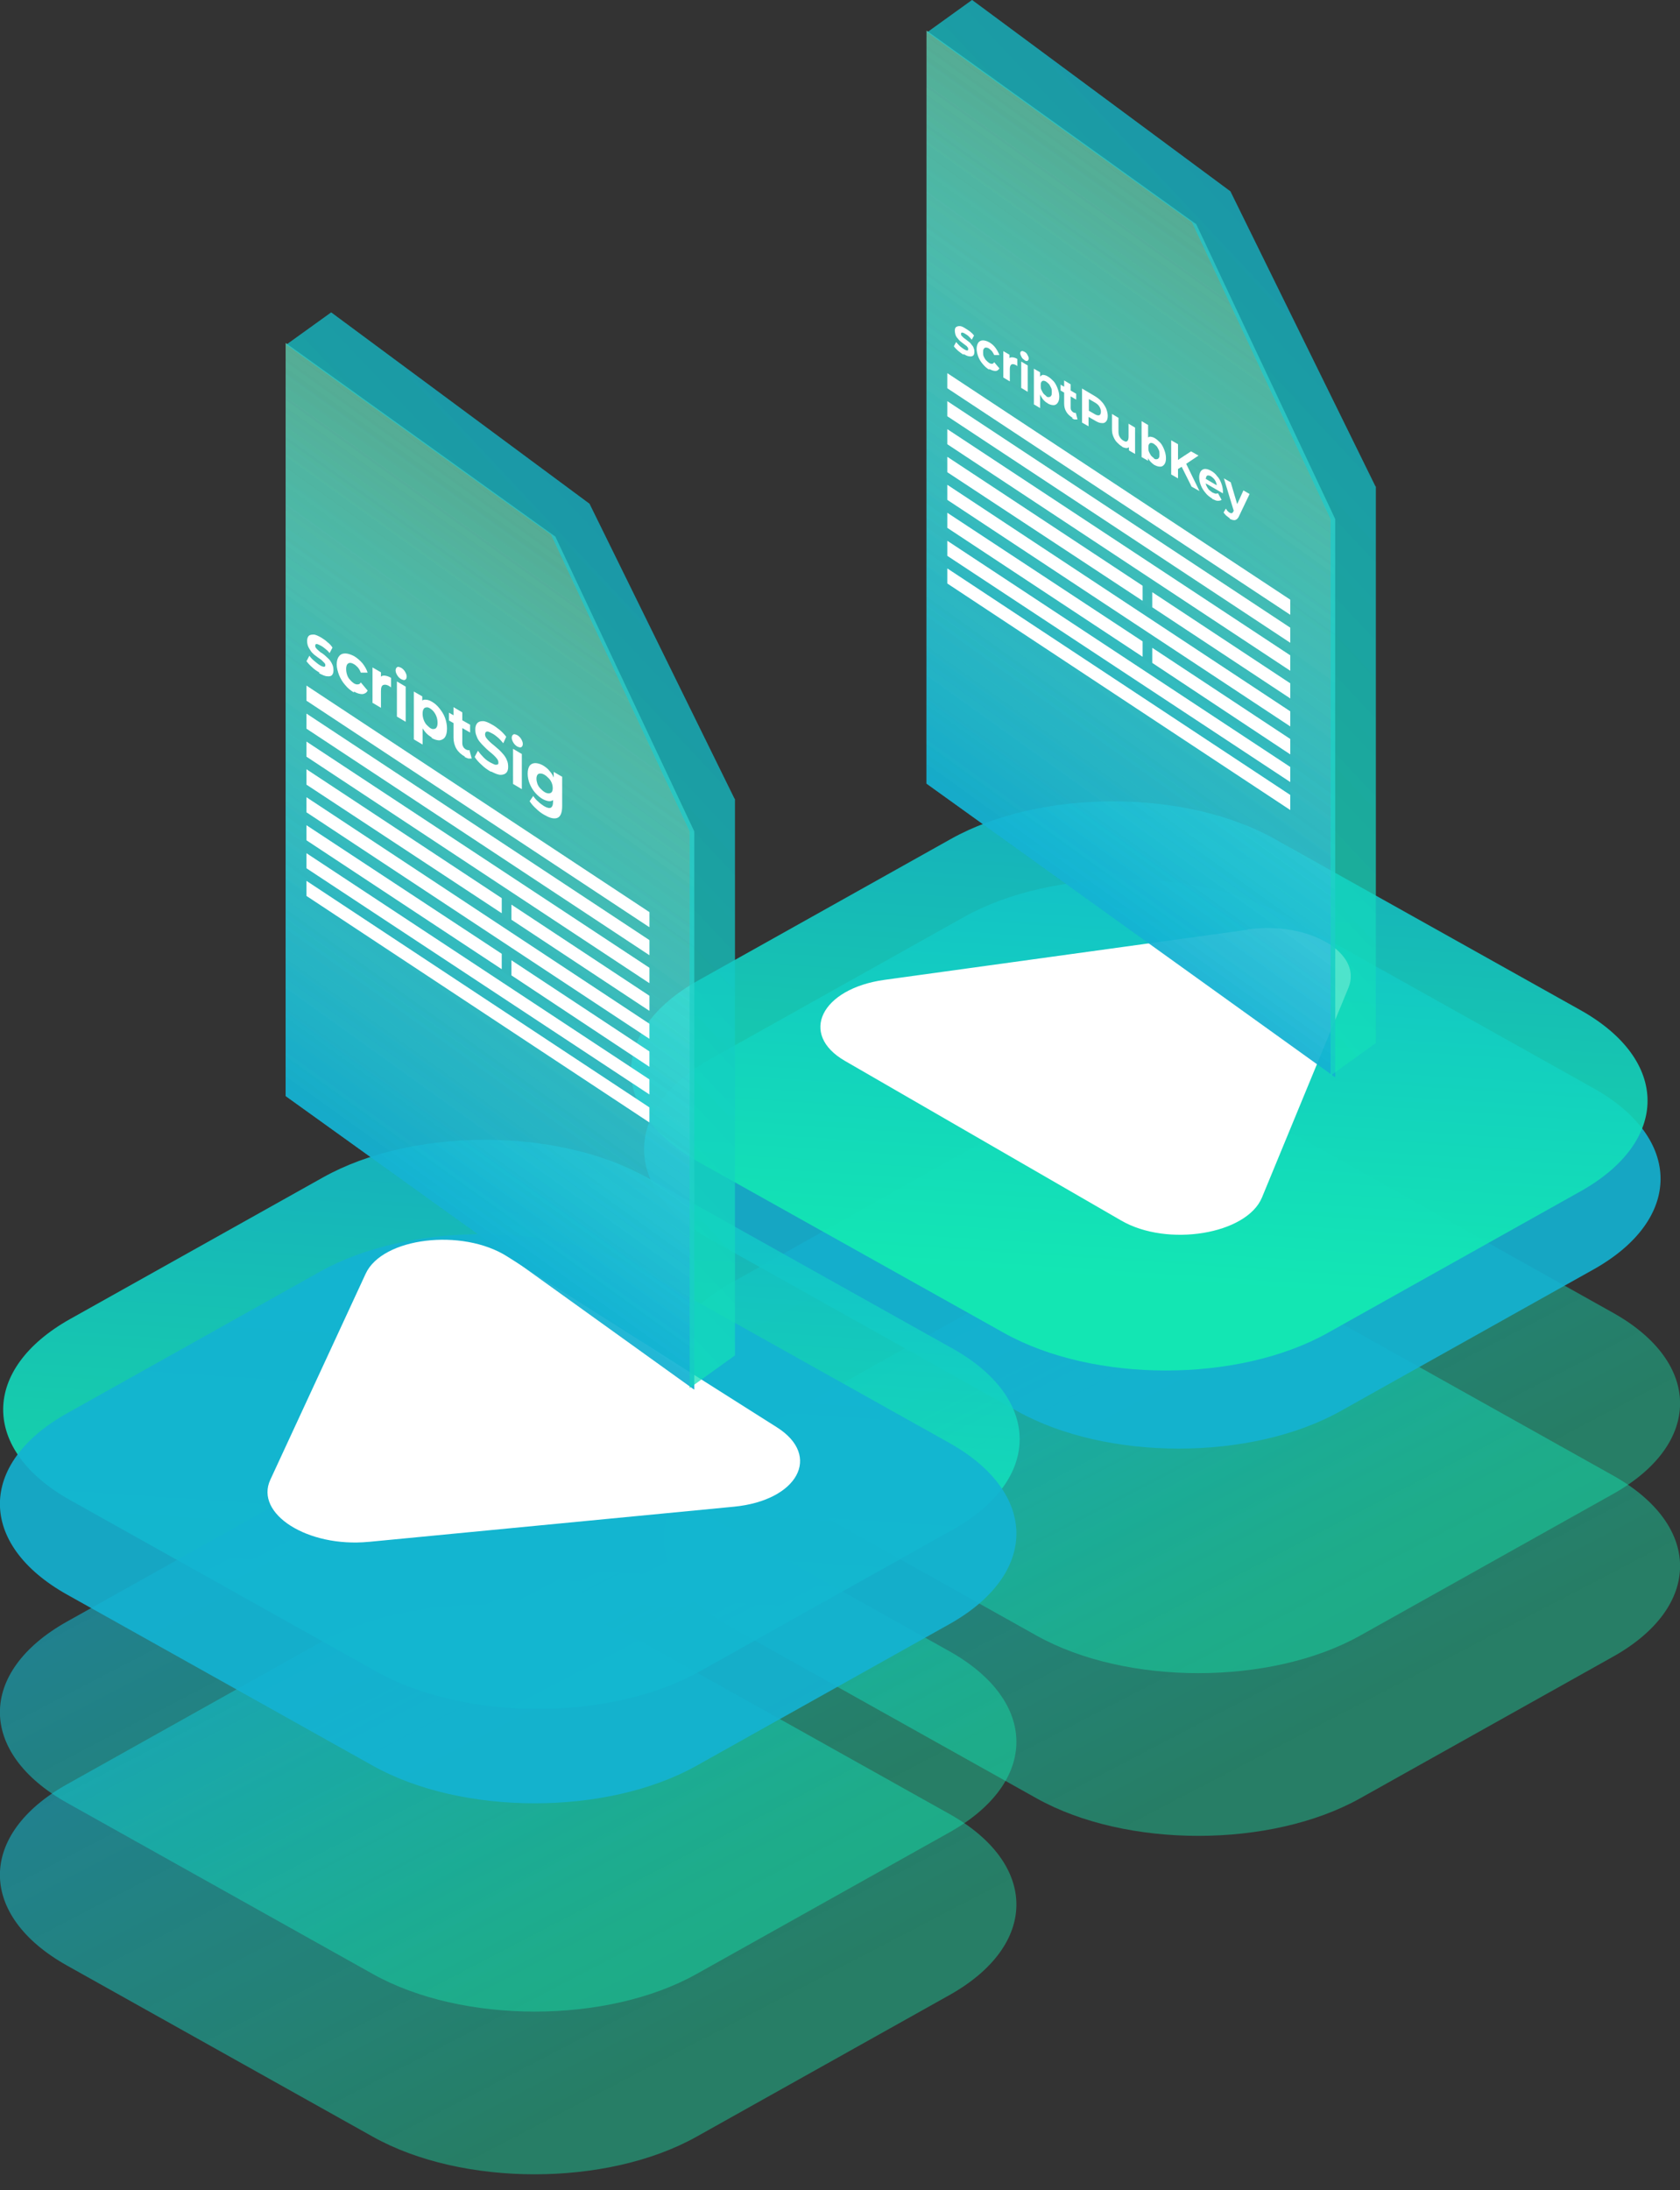 <?xml version="1.0" encoding="UTF-8"?>
<svg xmlns="http://www.w3.org/2000/svg" xmlns:xlink="http://www.w3.org/1999/xlink" version="1.1" viewBox="0 0 516.4 673">
  <rect x="0" y="0" width="516.4" height="673" fill="#333333" stroke="none"/>
  <defs>
    <style>
      .cls-1 {
        fill: url(#linear-gradient-9);
      }

      .cls-1, .cls-2, .cls-3, .cls-4, .cls-5, .cls-6, .cls-7, .cls-8, .cls-9, .cls-10, .cls-11, .cls-12 {
        fill-rule: evenodd;
      }

      .cls-13 {
        fill: url(#linear-gradient-8);
      }

      .cls-14 {
        fill: url(#linear-gradient-7);
      }

      .cls-15 {
        fill: url(#linear-gradient-5);
      }

      .cls-16 {
        fill: url(#linear-gradient-6);
      }

      .cls-17 {
        fill: url(#linear-gradient-4);
      }

      .cls-18 {
        fill: url(#linear-gradient-3);
      }

      .cls-19 {
        fill: url(#linear-gradient-2);
      }

      .cls-20 {
        fill: url(#linear-gradient);
      }

      .cls-21 {
        isolation: isolate;
      }

      .cls-22 {
        fill: #fff;
      }

      .cls-23 {
        mix-blend-mode: screen;
      }

      .cls-2 {
        fill: url(#linear-gradient-19);
      }

      .cls-3 {
        fill: url(#linear-gradient-14);
      }

      .cls-4 {
        fill: url(#linear-gradient-20);
      }

      .cls-5 {
        fill: url(#linear-gradient-18);
      }

      .cls-6 {
        fill: url(#linear-gradient-17);
      }

      .cls-7 {
        fill: url(#linear-gradient-16);
      }

      .cls-8 {
        fill: url(#linear-gradient-15);
      }

      .cls-9 {
        fill: url(#linear-gradient-10);
      }

      .cls-10 {
        fill: url(#linear-gradient-11);
      }

      .cls-11 {
        fill: url(#linear-gradient-13);
      }

      .cls-12 {
        fill: url(#linear-gradient-12);
      }
    </style>
    <linearGradient id="linear-gradient" x1="265.2" y1="701.6" x2="52.9" y2="716.1" gradientTransform="translate(-397.1 745.3) rotate(29.2) scale(1 -.9) skewX(27.6)" gradientUnits="userSpaceOnUse">
      <stop offset="0" stop-color="#13edb1" stop-opacity=".4"/>
      <stop offset="1" stop-color="#13b3d3" stop-opacity=".6"/>
    </linearGradient>
    <linearGradient id="linear-gradient-2" x1="265.2" y1="701.6" x2="52.9" y2="716.1" gradientTransform="translate(-601.1 849.3) rotate(29.2) scale(1 -.9) skewX(27.6)" gradientUnits="userSpaceOnUse">
      <stop offset="0" stop-color="#13edb1" stop-opacity=".4"/>
      <stop offset="1" stop-color="#13b3d3" stop-opacity=".6"/>
    </linearGradient>
    <linearGradient id="linear-gradient-3" x1="265.2" y1="701.6" x2="52.9" y2="716.1" gradientTransform="translate(-397.1 695.3) rotate(29.2) scale(1 -.9) skewX(27.6)" gradientUnits="userSpaceOnUse">
      <stop offset="0" stop-color="#13edb1" stop-opacity=".4"/>
      <stop offset="1" stop-color="#13b3d3" stop-opacity=".6"/>
    </linearGradient>
    <linearGradient id="linear-gradient-4" x1="232.7" y1="608.1" x2="85.5" y2="809.6" gradientTransform="translate(-403.1 626.3) rotate(29.2) scale(1 -.9) skewX(27.6)" gradientUnits="userSpaceOnUse">
      <stop offset="1" stop-color="#13b3d3" stop-opacity=".9"/>
      <stop offset="1" stop-color="#000"/>
    </linearGradient>
    <linearGradient id="linear-gradient-5" x1="232.7" y1="608.1" x2="85.5" y2="809.6" gradientTransform="translate(-600.1 706.3) rotate(29.2) scale(1 -.9) skewX(27.6)" gradientUnits="userSpaceOnUse">
      <stop offset="0" stop-color="#13edb1" stop-opacity=".9"/>
      <stop offset="1" stop-color="#13b3d3" stop-opacity=".9"/>
    </linearGradient>
    <linearGradient id="linear-gradient-6" x1="265.2" y1="701.6" x2="52.9" y2="716.1" gradientTransform="translate(-601.1 799.3) rotate(29.2) scale(1 -.9) skewX(27.6)" gradientUnits="userSpaceOnUse">
      <stop offset="0" stop-color="#13edb1" stop-opacity=".4"/>
      <stop offset="1" stop-color="#13b3d3" stop-opacity=".6"/>
    </linearGradient>
    <linearGradient id="linear-gradient-7" x1="232.7" y1="608.1" x2="85.5" y2="809.6" gradientTransform="translate(-601.1 735.3) rotate(29.2) scale(1 -.9) skewX(27.6)" gradientUnits="userSpaceOnUse">
      <stop offset="1" stop-color="#13b3d3" stop-opacity=".9"/>
      <stop offset="1" stop-color="#000"/>
    </linearGradient>
    <linearGradient id="linear-gradient-8" x1="232.7" y1="608.1" x2="85.5" y2="809.6" gradientTransform="translate(-407.1 602.3) rotate(29.2) scale(1 -.9) skewX(27.6)" gradientUnits="userSpaceOnUse">
      <stop offset="0" stop-color="#13edb1" stop-opacity=".9"/>
      <stop offset="1" stop-color="#13b3d3" stop-opacity=".9"/>
    </linearGradient>
    <linearGradient id="linear-gradient-9" x1="205.5" y1="496.1" x2="95.9" y2="343.4" gradientTransform="translate(0 686) scale(1 -1)" gradientUnits="userSpaceOnUse">
      <stop offset="0" stop-color="#6cffd7" stop-opacity=".2"/>
      <stop offset="1" stop-color="#13b3d3" stop-opacity=".5"/>
    </linearGradient>
    <linearGradient id="linear-gradient-10" x1="205.5" y1="496.1" x2="95.9" y2="343.4" gradientTransform="translate(0 686) scale(1 -1)" gradientUnits="userSpaceOnUse">
      <stop offset="0" stop-color="#6cffd7" stop-opacity=".2"/>
      <stop offset="1" stop-color="#13b3d3" stop-opacity=".5"/>
    </linearGradient>
    <linearGradient id="linear-gradient-11" x1="70.2" y1="343.4" x2="243.5" y2="506.1" gradientTransform="translate(0 686) scale(1 -1)" gradientUnits="userSpaceOnUse">
      <stop offset="0" stop-color="#13edb1" stop-opacity=".5"/>
      <stop offset="1" stop-color="#13b3d3" stop-opacity=".5"/>
    </linearGradient>
    <linearGradient id="linear-gradient-12" x1="205.5" y1="496.1" x2="95.9" y2="343.4" gradientTransform="translate(0 686) scale(1 -1)" gradientUnits="userSpaceOnUse">
      <stop offset="0" stop-color="#6cffd7" stop-opacity=".2"/>
      <stop offset="1" stop-color="#13b3d3" stop-opacity=".5"/>
    </linearGradient>
    <linearGradient id="linear-gradient-13" x1="205.5" y1="496.1" x2="95.9" y2="343.4" gradientTransform="translate(0 686) scale(1 -1)" gradientUnits="userSpaceOnUse">
      <stop offset="0" stop-color="#6cffd7" stop-opacity=".2"/>
      <stop offset="1" stop-color="#13b3d3" stop-opacity=".5"/>
    </linearGradient>
    <linearGradient id="linear-gradient-14" x1="70.2" y1="343.4" x2="243.5" y2="506.1" gradientTransform="translate(0 686) scale(1 -1)" gradientUnits="userSpaceOnUse">
      <stop offset="0" stop-color="#13edb1" stop-opacity=".5"/>
      <stop offset="1" stop-color="#13b3d3" stop-opacity=".5"/>
    </linearGradient>
    <linearGradient id="linear-gradient-15" x1="402.5" y1="592.1" x2="292.9" y2="439.4" gradientTransform="translate(0 686) scale(1 -1)" gradientUnits="userSpaceOnUse">
      <stop offset="0" stop-color="#6cffd7" stop-opacity=".2"/>
      <stop offset="1" stop-color="#13b3d3" stop-opacity=".5"/>
    </linearGradient>
    <linearGradient id="linear-gradient-16" x1="402.5" y1="592.1" x2="292.9" y2="439.4" gradientTransform="translate(0 686) scale(1 -1)" gradientUnits="userSpaceOnUse">
      <stop offset="0" stop-color="#6cffd7" stop-opacity=".2"/>
      <stop offset="1" stop-color="#13b3d3" stop-opacity=".5"/>
    </linearGradient>
    <linearGradient id="linear-gradient-17" x1="267.2" y1="439.4" x2="440.5" y2="602.1" gradientTransform="translate(0 686) scale(1 -1)" gradientUnits="userSpaceOnUse">
      <stop offset="0" stop-color="#13edb1" stop-opacity=".5"/>
      <stop offset="1" stop-color="#13b3d3" stop-opacity=".5"/>
    </linearGradient>
    <linearGradient id="linear-gradient-18" x1="402.5" y1="592.1" x2="292.9" y2="439.4" gradientTransform="translate(0 686) scale(1 -1)" gradientUnits="userSpaceOnUse">
      <stop offset="0" stop-color="#6cffd7" stop-opacity=".2"/>
      <stop offset="1" stop-color="#13b3d3" stop-opacity=".5"/>
    </linearGradient>
    <linearGradient id="linear-gradient-19" x1="402.5" y1="592.1" x2="292.9" y2="439.4" gradientTransform="translate(0 686) scale(1 -1)" gradientUnits="userSpaceOnUse">
      <stop offset="0" stop-color="#6cffd7" stop-opacity=".2"/>
      <stop offset="1" stop-color="#13b3d3" stop-opacity=".5"/>
    </linearGradient>
    <linearGradient id="linear-gradient-20" x1="267.2" y1="439.4" x2="440.5" y2="602.1" gradientTransform="translate(0 686) scale(1 -1)" gradientUnits="userSpaceOnUse">
      <stop offset="0" stop-color="#13edb1" stop-opacity=".5"/>
      <stop offset="1" stop-color="#13b3d3" stop-opacity=".5"/>
    </linearGradient>
  </defs>
  <!-- Generator: Adobe Illustrator 28.7.1, SVG Export Plug-In . SVG Version: 1.2.0 Build 142)  -->
  <g class="cls-21">
    <g id="Layer_1">
      <g class="cls-23">
        <path class="cls-20" d="M401.8,400.8l94,52.6c27.5,15.4,27.5,40.3,0,55.7l-77.7,43.5c-27.5,15.4-72,15.4-99.5,0l-94-52.6c-27.5-15.4-27.5-40.3,0-55.7l77.7-43.5c27.5-15.4,72-15.4,99.5,0Z"/>
      </g>
      <g class="cls-23">
        <path class="cls-19" d="M197.8,504.8l94,52.6c27.5,15.4,27.5,40.3,0,55.7l-77.7,43.5c-27.5,15.4-72,15.4-99.5,0l-94-52.6c-27.5-15.4-27.5-40.3,0-55.7l77.7-43.5c27.5-15.4,72-15.4,99.5,0Z"/>
      </g>
      <g class="cls-23">
        <path class="cls-18" d="M401.8,350.8l94,52.6c27.5,15.4,27.5,40.3,0,55.7l-77.7,43.5c-27.5,15.4-72,15.4-99.5,0l-94-52.6c-27.5-15.4-27.5-40.3,0-55.7l77.7-43.5c27.5-15.4,72-15.4,99.5,0Z"/>
      </g>
      <g class="cls-23">
        <path class="cls-17" d="M395.8,281.8l94,52.6c27.5,15.4,27.5,40.3,0,55.7l-77.7,43.5c-27.5,15.4-72,15.4-99.5,0l-94-52.6c-27.5-15.4-27.5-40.3,0-55.7l77.7-43.5c27.5-15.4,72-15.4,99.5,0Z"/>
      </g>
      <g class="cls-23">
        <path class="cls-15" d="M198.8,361.8l94,52.6c27.5,15.4,27.5,40.3,0,55.7l-77.7,43.5c-27.5,15.4-72,15.4-99.5,0l-94-52.6c-27.5-15.4-27.5-40.3,0-55.7l77.7-43.5c27.5-15.4,72-15.4,99.5,0Z"/>
      </g>
      <g class="cls-23">
        <path class="cls-16" d="M197.8,454.8l94,52.6c27.5,15.4,27.5,40.3,0,55.7l-77.7,43.5c-27.5,15.4-72,15.4-99.5,0l-94-52.6c-27.5-15.4-27.5-40.3,0-55.7l77.7-43.5c27.5-15.4,72-15.4,99.5,0Z"/>
      </g>
      <g class="cls-23">
        <path class="cls-14" d="M197.8,390.8l94,52.6c27.5,15.4,27.5,40.3,0,55.7l-77.7,43.5c-27.5,15.4-72,15.4-99.5,0l-94-52.6c-27.5-15.4-27.5-40.3,0-55.7l77.7-43.5c27.5-15.4,72-15.4,99.5,0Z"/>
      </g>
      <g class="cls-23">
        <path class="cls-13" d="M391.8,257.8l94,52.6c27.5,15.4,27.5,40.3,0,55.7l-77.7,43.5c-27.5,15.4-72,15.4-99.5,0l-94-52.6c-27.5-15.4-27.5-40.3,0-55.7l77.7-43.5c27.5-15.4,72-15.4,99.5,0Z"/>
      </g>
      <g class="cls-23">
        <path class="cls-22" d="M383.5,285.6c18.6-2.6,35.4,7.1,31,17.9l-26.6,64.5c-4.7,11.3-29,15.3-43.2,7.1l-85-49.1c-14.2-8.2-7.3-22.2,12.2-24.9l111.6-15.4Z"/>
      </g>
      <g class="cls-23">
        <path class="cls-22" d="M113.3,473.8c-18.7,1.8-35.1-8.6-30.2-19.1l29.3-63.3c5.1-11.1,29.6-14.1,43.5-5.3l82.9,52.5c13.9,8.8,6.4,22.5-13.2,24.4l-112.2,10.8Z"/>
      </g>
      <path class="cls-1" d="M170.7,164.9l-82.9-59.5v231.4l125.6,90.2v-171.5l-42.7-90.6Z"/>
      <path class="cls-9" d="M170.7,164.9l-82.9-59.5v231.4l125.6,90.2v-171.5l-42.7-90.6Z"/>
      <path class="cls-10" d="M87.9,106l13.9-10,79.4,58.8h0s44.6,90.7,44.6,90.7h.1c0,0,0,171,0,171l-13.9,10v-171h0s-42.6-91.2-42.6-91.2h0c0,0-81.4-58.4-81.4-58.4Z"/>
      <g class="cls-23">
        <polygon class="cls-22" points="94.2 210.7 199.6 280.3 199.6 284.9 94.2 215.3 94.2 210.7"/>
      </g>
      <g class="cls-23">
        <polygon class="cls-22" points="94.2 236.4 154.2 276 154.2 280.6 94.2 241.1 94.2 236.4"/>
      </g>
      <g class="cls-23">
        <polygon class="cls-22" points="157.2 278 199.6 306 199.6 310.6 157.2 282.6 157.2 278"/>
      </g>
      <g class="cls-23">
        <polygon class="cls-22" points="157.2 295.1 199.6 323.1 199.6 327.8 157.2 299.7 157.2 295.1"/>
      </g>
      <g class="cls-23">
        <polygon class="cls-22" points="94.2 227.9 199.6 297.4 199.6 302.1 94.2 232.5 94.2 227.9"/>
      </g>
      <g class="cls-23">
        <polygon class="cls-22" points="94.2 219.3 199.6 288.9 199.6 293.5 94.2 223.9 94.2 219.3"/>
      </g>
      <g class="cls-23">
        <polygon class="cls-22" points="94.2 245 199.6 314.6 199.6 319.2 94.2 249.6 94.2 245"/>
      </g>
      <g class="cls-23">
        <polygon class="cls-22" points="94.2 270.7 199.6 340.3 199.6 344.9 94.2 275.3 94.2 270.7"/>
      </g>
      <g class="cls-23">
        <polygon class="cls-22" points="94.2 262.2 199.6 331.7 199.6 336.3 94.2 266.8 94.2 262.2"/>
      </g>
      <g class="cls-23">
        <polygon class="cls-22" points="94.2 253.6 154.2 293.1 154.2 297.8 94.2 258.2 94.2 253.6"/>
      </g>
      <path class="cls-12" d="M170.7,164.9l-82.9-59.5v231.4l125.6,90.2v-171.5l-42.7-90.6Z"/>
      <path class="cls-11" d="M170.7,164.9l-82.9-59.5v231.4l125.6,90.2v-171.5l-42.7-90.6Z"/>
      <path class="cls-3" d="M87.9,106l13.9-10,79.4,58.8h0s44.6,90.7,44.6,90.7h.1c0,0,0,171,0,171l-13.9,10v-171h0s-42.6-91.2-42.6-91.2h0c0,0-81.4-58.4-81.4-58.4Z"/>
      <g class="cls-23">
        <polygon class="cls-22" points="94.2 210.7 199.6 280.3 199.6 284.9 94.2 215.3 94.2 210.7"/>
      </g>
      <g class="cls-23">
        <polygon class="cls-22" points="94.2 236.4 154.2 276 154.2 280.6 94.2 241.1 94.2 236.4"/>
      </g>
      <g class="cls-23">
        <polygon class="cls-22" points="157.2 278 199.6 306 199.6 310.6 157.2 282.6 157.2 278"/>
      </g>
      <g class="cls-23">
        <polygon class="cls-22" points="157.2 295.1 199.6 323.1 199.6 327.8 157.2 299.7 157.2 295.1"/>
      </g>
      <g class="cls-23">
        <polygon class="cls-22" points="94.2 227.9 199.6 297.4 199.6 302.1 94.2 232.5 94.2 227.9"/>
      </g>
      <g class="cls-23">
        <polygon class="cls-22" points="94.2 219.3 199.6 288.9 199.6 293.5 94.2 223.9 94.2 219.3"/>
      </g>
      <g class="cls-23">
        <polygon class="cls-22" points="94.2 245 199.6 314.6 199.6 319.2 94.2 249.6 94.2 245"/>
      </g>
      <g class="cls-23">
        <polygon class="cls-22" points="94.2 270.7 199.6 340.3 199.6 344.9 94.2 275.3 94.2 270.7"/>
      </g>
      <g class="cls-23">
        <polygon class="cls-22" points="94.2 262.2 199.6 331.7 199.6 336.3 94.2 266.8 94.2 262.2"/>
      </g>
      <g class="cls-23">
        <polygon class="cls-22" points="94.2 253.6 154.2 293.1 154.2 297.8 94.2 258.2 94.2 253.6"/>
      </g>
      <path class="cls-8" d="M367.7,68.9l-82.9-59.5v231.4l125.6,90.2v-171.5l-42.7-90.6Z"/>
      <path class="cls-7" d="M367.7,68.9l-82.9-59.5v231.4l125.6,90.2v-171.5l-42.7-90.6Z"/>
      <path class="cls-6" d="M284.9,10l13.9-10,79.4,58.8h0s44.6,90.7,44.6,90.7h.1c0,0,0,171,0,171l-13.9,10v-171h0s-42.6-91.2-42.6-91.2h0c0,0-81.4-58.4-81.4-58.4Z"/>
      <g class="cls-23">
        <polygon class="cls-22" points="291.2 114.7 396.6 184.3 396.6 188.9 291.2 119.3 291.2 114.7"/>
      </g>
      <g class="cls-23">
        <polygon class="cls-22" points="291.2 140.4 351.2 180 351.2 184.6 291.2 145.1 291.2 140.4"/>
      </g>
      <g class="cls-23">
        <polygon class="cls-22" points="354.2 182 396.6 210 396.6 214.6 354.2 186.6 354.2 182"/>
      </g>
      <g class="cls-23">
        <polygon class="cls-22" points="354.2 199.1 396.6 227.1 396.6 231.8 354.2 203.7 354.2 199.1"/>
      </g>
      <g class="cls-23">
        <polygon class="cls-22" points="291.2 131.9 396.6 201.4 396.6 206.1 291.2 136.5 291.2 131.9"/>
      </g>
      <g class="cls-23">
        <polygon class="cls-22" points="291.2 123.3 396.6 192.9 396.6 197.5 291.2 127.9 291.2 123.3"/>
      </g>
      <g class="cls-23">
        <polygon class="cls-22" points="291.2 149 396.6 218.6 396.6 223.2 291.2 153.6 291.2 149"/>
      </g>
      <g class="cls-23">
        <polygon class="cls-22" points="291.2 174.7 396.6 244.3 396.6 248.9 291.2 179.3 291.2 174.7"/>
      </g>
      <g class="cls-23">
        <polygon class="cls-22" points="291.2 166.2 396.6 235.7 396.6 240.3 291.2 170.8 291.2 166.2"/>
      </g>
      <g class="cls-23">
        <polygon class="cls-22" points="291.2 157.6 351.2 197.1 351.2 201.8 291.2 162.2 291.2 157.6"/>
      </g>
      <path class="cls-5" d="M367.7,68.9l-82.9-59.5v231.4l125.6,90.2v-171.5l-42.7-90.6Z"/>
      <path class="cls-2" d="M367.7,68.9l-82.9-59.5v231.4l125.6,90.2v-171.5l-42.7-90.6Z"/>
      <path class="cls-4" d="M284.9,10l13.9-10,79.4,58.8h0s44.6,90.7,44.6,90.7h.1c0,0,0,171,0,171l-13.9,10v-171h0s-42.6-91.2-42.6-91.2h0c0,0-81.4-58.4-81.4-58.4Z"/>
      <g class="cls-23">
        <polygon class="cls-22" points="291.2 114.7 396.6 184.3 396.6 188.9 291.2 119.3 291.2 114.7"/>
      </g>
      <g class="cls-23">
        <polygon class="cls-22" points="291.2 140.4 351.2 180 351.2 184.6 291.2 145.1 291.2 140.4"/>
      </g>
      <g class="cls-23">
        <polygon class="cls-22" points="354.2 182 396.6 210 396.6 214.6 354.2 186.6 354.2 182"/>
      </g>
      <g class="cls-23">
        <polygon class="cls-22" points="354.2 199.1 396.6 227.1 396.6 231.8 354.2 203.7 354.2 199.1"/>
      </g>
      <g class="cls-23">
        <polygon class="cls-22" points="291.2 131.9 396.6 201.4 396.6 206.1 291.2 136.5 291.2 131.9"/>
      </g>
      <g class="cls-23">
        <polygon class="cls-22" points="291.2 123.3 396.6 192.9 396.6 197.5 291.2 127.9 291.2 123.3"/>
      </g>
      <g class="cls-23">
        <polygon class="cls-22" points="291.2 149 396.6 218.6 396.6 223.2 291.2 153.6 291.2 149"/>
      </g>
      <g class="cls-23">
        <polygon class="cls-22" points="291.2 174.7 396.6 244.3 396.6 248.9 291.2 179.3 291.2 174.7"/>
      </g>
      <g class="cls-23">
        <polygon class="cls-22" points="291.2 166.2 396.6 235.7 396.6 240.3 291.2 170.8 291.2 166.2"/>
      </g>
      <g class="cls-23">
        <polygon class="cls-22" points="291.2 157.6 351.2 197.1 351.2 201.8 291.2 162.2 291.2 157.6"/>
      </g>
      <path class="cls-22" d="M98.2,206.7c-.8-.5-1.6-1-2.3-1.7-.7-.6-1.3-1.3-1.7-1.8l.9-1.7c.4.6.9,1.1,1.5,1.6.6.5,1.2,1,1.7,1.3.6.4,1.1.5,1.3.5.3,0,.4-.2.4-.5s-.1-.5-.3-.7c-.2-.2-.5-.5-.8-.8-.3-.3-.7-.5-1.1-.8-.4-.3-.8-.6-1.2-.9-.4-.4-.8-.7-1.1-1.2s-.6-.9-.8-1.4c-.2-.5-.3-1.1-.3-1.7s.2-1.2.5-1.5c.3-.3.8-.4,1.5-.4.6,0,1.4.4,2.3.9.6.4,1.3.8,1.9,1.4.7.5,1.2,1.1,1.6,1.7l-.9,1.7c-.4-.6-.9-1-1.4-1.4-.5-.4-.9-.7-1.3-.9-.6-.3-1-.5-1.3-.5-.3,0-.4.2-.4.5s0,.5.3.8c.2.3.5.5.8.8.3.3.7.6,1.1.8.4.3.8.6,1.2,1,.4.4.8.7,1.1,1.1.3.4.6.9.8,1.4.2.5.3,1,.3,1.7s-.2,1.2-.5,1.5c-.3.3-.8.4-1.5.3-.6,0-1.4-.4-2.4-.9ZM108.8,212.8c-1-.6-1.9-1.3-2.7-2.3-.8-.9-1.4-1.9-1.9-3.1-.4-1.1-.7-2.2-.7-3.2s.2-1.9.7-2.5c.4-.6,1.1-.9,1.9-.9.8,0,1.7.3,2.7.8,1,.6,1.8,1.3,2.6,2.2.7.9,1.3,1.9,1.6,2.9h-2.1c-.2-.6-.5-1.1-.9-1.6-.4-.4-.8-.8-1.2-1-.5-.3-.9-.4-1.2-.4-.4,0-.7.2-.9.5-.2.3-.3.8-.3,1.4s.1,1.2.3,1.8c.2.6.5,1.1.9,1.5.4.5.8.8,1.2,1.1.4.2.8.4,1.2.3.4,0,.7-.2.9-.6l2.1,2.5c-.3.7-.9,1-1.6,1.1-.7,0-1.6-.2-2.6-.8ZM114.5,215.9v-10.8l2.6,1.5v3l-.4-1.1c.3-.6.7-.9,1.3-.9.6,0,1.4.2,2.2.7v2.9c-.1,0-.2-.1-.3-.2,0,0-.2-.1-.3-.2-.7-.4-1.3-.5-1.8-.3-.5.2-.7.8-.7,1.9v5.1l-2.7-1.6ZM122,220.2v-10.8l2.7,1.6v10.8l-2.7-1.6ZM123.3,208.7c-.5-.3-.9-.7-1.2-1.2s-.5-1-.5-1.5.2-.8.5-1,.7,0,1.2.2c.5.3.9.7,1.2,1.2.3.5.5,1,.5,1.5s-.2.9-.5,1c-.3.2-.7,0-1.2-.2ZM132.7,226.6c-.8-.5-1.5-1-2.1-1.8-.6-.7-1.1-1.6-1.4-2.6-.3-1-.5-2.1-.5-3.4s.2-2.2.5-2.8c.3-.6.8-1,1.4-1,.6,0,1.3.1,2.1.6.9.5,1.7,1.2,2.4,2.1.7.9,1.3,1.8,1.7,2.9.4,1.1.6,2.2.6,3.3s-.2,2-.6,2.6c-.4.6-1,.9-1.7,1-.7,0-1.5-.2-2.4-.7ZM127.2,227.1v-14.6l2.6,1.5v5.4c0,0,.1,3.3.1,3.3v6.1l-2.7-1.6ZM132.2,223.7c.5.3.8.4,1.2.3.4,0,.6-.2.8-.5.2-.3.3-.8.3-1.4s-.1-1.2-.3-1.8c-.2-.6-.5-1.1-.8-1.5-.3-.4-.7-.8-1.2-1.1-.4-.3-.9-.4-1.2-.3-.4,0-.6.2-.8.5-.2.3-.3.8-.3,1.4s.1,1.2.3,1.8c.2.6.5,1.1.8,1.5.4.4.8.8,1.2,1.1ZM142.9,232.5c-1.1-.6-2-1.4-2.6-2.4-.6-1-.9-2.2-.9-3.4v-9.4l2.7,1.6v9.4c0,.5.1.9.3,1.2.2.4.5.6.8.8.4.2.8.3,1.1.2l.7,2.6c-.3,0-.6,0-1,0-.4-.1-.8-.3-1.2-.5ZM138,221.4v-2.4l6.5,3.7v2.4l-6.5-3.7ZM150.8,237.1c-1-.6-1.9-1.2-2.8-2.1-.9-.8-1.6-1.6-2.1-2.4l1-1.9c.5.7,1.1,1.4,1.8,2.1.7.7,1.4,1.2,2.2,1.6.6.3,1,.5,1.3.6.3,0,.6,0,.8-.1s.2-.3.2-.6-.1-.7-.4-1.1c-.3-.4-.6-.7-1-1.1-.4-.4-.9-.8-1.4-1.2-.5-.4-1-.9-1.5-1.4-.5-.5-1-1-1.4-1.5s-.8-1.1-1-1.8c-.3-.6-.4-1.3-.4-2.1s.2-1.4.6-1.9c.4-.4.9-.6,1.7-.6.8,0,1.7.4,2.9,1.1.8.4,1.5,1,2.3,1.6.7.6,1.4,1.3,2,2.1l-.9,2c-.6-.7-1.1-1.3-1.7-1.8-.6-.5-1.1-.9-1.7-1.2-.5-.3-1-.5-1.3-.6-.3,0-.6,0-.7.2-.1.1-.2.4-.2.7s.1.7.4,1.1c.3.4.6.7,1,1.1.4.4.9.8,1.4,1.2.5.4,1,.9,1.5,1.3.5.5,1,1,1.4,1.5.4.5.8,1.1,1,1.7.3.6.4,1.3.4,2.1s-.2,1.4-.6,1.8c-.4.4-1,.6-1.7.6-.8,0-1.7-.4-2.9-1ZM157.7,240.9v-10.8l2.7,1.6v10.8l-2.7-1.6ZM159,229.4c-.5-.3-.9-.7-1.2-1.2-.3-.5-.5-1-.5-1.5s.2-.8.5-1c.3-.2.7,0,1.2.2.5.3.9.7,1.2,1.2.3.5.5,1,.5,1.5s-.2.9-.5,1c-.3.2-.7,0-1.2-.2ZM167.3,250.4c-.9-.5-1.7-1.1-2.5-1.9-.8-.7-1.5-1.5-2-2.3l1.1-1.6c.4.6.9,1.2,1.5,1.7.6.6,1.2,1,1.8,1.4,1,.6,1.7.7,2.1.5.4-.2.7-.8.7-1.8v-1.6l.2-2.6v-2.7s0-2.3,0-2.3l2.6,1.5v9c0,2-.5,3.2-1.4,3.6-.9.4-2.2.2-3.9-.8ZM166.9,245.6c-.9-.5-1.7-1.2-2.4-2-.7-.8-1.3-1.8-1.7-2.8-.4-1-.6-2.1-.6-3.1s.2-1.8.6-2.4c.4-.5,1-.8,1.7-.8.7,0,1.5.2,2.4.7.8.5,1.5,1,2.1,1.8.6.7,1.1,1.5,1.4,2.5.3,1,.5,2,.5,3.2s-.2,2.1-.5,2.6c-.3.6-.8.9-1.4.9-.6,0-1.3-.2-2.1-.6ZM167.4,243.4c.5.3.9.4,1.3.4.4,0,.7-.2.9-.4.2-.3.3-.7.3-1.2s-.1-1.1-.3-1.6c-.2-.5-.5-1-.9-1.4-.4-.4-.8-.8-1.3-1.1-.5-.3-.9-.4-1.3-.4-.4,0-.7.1-.9.4-.2.3-.3.7-.3,1.2s.1,1,.3,1.6c.2.5.5,1,.9,1.4.4.4.8.8,1.3,1.1Z"/>
      <path class="cls-22" d="M296.2,109c-.6-.3-1.2-.8-1.7-1.2-.5-.5-1-.9-1.3-1.4l.7-1.3c.3.4.7.8,1.1,1.2.4.4.9.7,1.3,1,.5.3.8.4,1,.4.2,0,.3-.1.3-.4s0-.4-.2-.6c-.1-.2-.3-.4-.6-.6s-.5-.4-.8-.6c-.3-.2-.6-.5-.9-.7-.3-.3-.6-.6-.8-.9-.3-.3-.5-.7-.6-1-.1-.4-.2-.8-.2-1.3s.1-.9.4-1.1c.3-.2.6-.3,1.1-.3.5,0,1.1.3,1.7.7.5.3,1,.6,1.5,1,.5.4.9.8,1.2,1.2l-.7,1.3c-.3-.4-.7-.8-1-1.1-.3-.3-.7-.5-1-.7-.4-.3-.8-.4-1-.4-.2,0-.3.1-.3.4s0,.4.2.6c.2.2.4.4.6.6.3.2.5.4.8.6.3.2.6.5.9.7s.6.6.8.9c.3.3.5.6.6,1,.2.4.2.8.2,1.2s-.1.9-.4,1.1c-.3.2-.6.3-1.1.2-.5,0-1.1-.3-1.8-.7ZM304.1,113.6c-.8-.4-1.4-1-2-1.7-.6-.7-1.1-1.5-1.4-2.3-.3-.8-.5-1.6-.5-2.4s.2-1.4.5-1.9c.3-.4.8-.7,1.4-.7.6,0,1.3.2,2,.6.7.4,1.4,1,1.9,1.7.5.7.9,1.4,1.2,2.2h-1.6c-.2-.4-.4-.8-.7-1.2-.3-.3-.6-.6-.9-.8-.3-.2-.7-.3-.9-.3-.3,0-.5.1-.7.4-.2.2-.2.6-.2,1.1s0,.9.2,1.3c.2.4.4.8.7,1.1.3.3.6.6.9.8.3.2.6.3.9.3.3,0,.5-.2.7-.5l1.6,1.9c-.3.5-.7.8-1.2.8-.5,0-1.2-.2-1.9-.6ZM308.4,116v-8.1l1.9,1.1v2.3l-.3-.8c.2-.5.5-.7,1-.7.5,0,1,.1,1.7.5v2.2c0,0-.2-.1-.2-.2,0,0-.1,0-.2-.1-.6-.3-1-.4-1.4-.2-.3.2-.5.6-.5,1.4v3.8l-2-1.2ZM313.9,119.2v-8.1l2,1.2v8.1l-2-1.2ZM314.9,110.6c-.4-.2-.7-.5-.9-.9s-.4-.8-.4-1.1.1-.6.4-.7.5,0,.9.2c.4.2.7.5.9.9.2.4.4.7.4,1.1s-.1.6-.4.8c-.2.1-.5,0-.9-.2ZM322,123.9c-.6-.3-1.1-.8-1.5-1.3-.4-.6-.8-1.2-1-2-.2-.8-.4-1.6-.4-2.5s.1-1.7.4-2.1.6-.7,1-.8c.4,0,1,.1,1.6.5.7.4,1.2.9,1.8,1.5.5.6.9,1.4,1.2,2.2.3.8.5,1.6.5,2.5s-.2,1.5-.5,1.9c-.3.4-.7.7-1.2.7-.5,0-1.1-.1-1.8-.5ZM317.8,124.3v-11l1.9,1.1v4s0,2.5,0,2.5v4.5l-2-1.2ZM321.6,121.8c.3.2.6.3.9.2.3,0,.5-.2.6-.4.2-.2.2-.6.2-1.1s0-.9-.2-1.3c-.2-.4-.4-.8-.6-1.1-.3-.3-.6-.6-.9-.8-.3-.2-.6-.3-.9-.3-.3,0-.5.2-.6.4-.2.2-.2.6-.2,1.1s0,.9.2,1.3c.2.4.4.8.6,1.1.3.3.6.6.9.8ZM329.7,128.4c-.8-.5-1.5-1.1-1.9-1.8-.5-.8-.7-1.6-.7-2.6v-7.1l2,1.2v7.1c0,.3,0,.6.2.9.2.3.4.5.6.6.3.2.6.2.8.2l.5,2c-.2,0-.5,0-.8,0-.3,0-.6-.2-.9-.4ZM326,120v-1.8l4.8,2.8v1.8l-4.8-2.8ZM332.6,129.9v-10.5l3.9,2.3c.8.5,1.5,1,2.1,1.7.6.6,1,1.3,1.4,2.1.3.8.5,1.5.5,2.3s-.2,1.4-.5,1.7c-.3.4-.8.6-1.4.5-.6,0-1.3-.3-2.1-.8l-2.8-1.6.9-.6v4l-2.1-1.2ZM334.7,127.4l-.9-1.7,2.6,1.5c.6.4,1.1.5,1.5.4.3-.1.5-.5.5-1.1s-.2-1.1-.5-1.6c-.3-.5-.8-.9-1.5-1.3l-2.6-1.5.9-.6v6ZM344.9,137.2c-.6-.3-1.1-.8-1.6-1.3-.5-.5-.8-1.1-1.1-1.8-.3-.7-.4-1.4-.4-2.3v-4.6l2,1.2v4.2c0,.7.1,1.2.4,1.7.3.5.6.8,1.1,1.1.3.2.6.3.8.3.2,0,.4-.1.6-.4.1-.2.2-.6.2-1.1v-4l2,1.2v8.1l-1.9-1.1v-2.2l.4.8c-.2.4-.6.6-1,.7-.4,0-.9-.1-1.5-.4ZM355,143c-.6-.4-1.1-.8-1.6-1.4-.4-.6-.8-1.2-1-2-.2-.8-.4-1.6-.4-2.5s.1-1.7.4-2.1c.3-.5.6-.7,1-.8.4,0,1,.1,1.5.4.7.4,1.2.9,1.8,1.5.5.6.9,1.4,1.2,2.2.3.8.5,1.6.5,2.5s-.2,1.5-.5,1.9c-.3.4-.7.7-1.2.7-.5,0-1.1-.1-1.8-.5ZM350.9,140.5v-11.1l2,1.2v7c-.1,0,0,2.4,0,2.4v1.6l-1.9-1.1ZM354.7,140.9c.3.2.6.3.9.2.3,0,.5-.2.6-.4.2-.2.2-.6.2-1.1s0-.9-.2-1.3c-.2-.4-.4-.8-.6-1.1-.3-.3-.6-.6-.9-.8-.3-.2-.6-.3-.9-.3-.3,0-.5.2-.6.4-.2.2-.2.6-.2,1.1s0,.9.2,1.3c.2.4.4.8.6,1.1.3.3.6.6.9.8ZM361.9,144.4v-2.9c-.1,0,4.2-2.8,4.2-2.8l2.3,1.3-3.9,2.6-1.2.8-1.5.9ZM360,145.8v-10.5l2.1,1.2v10.5l-2.1-1.2ZM366.2,149.4l-3.2-6.4,1.4-.9,4.3,8.8-2.5-1.4ZM372.6,153.2c-.8-.5-1.5-1-2.1-1.8-.6-.7-1.1-1.5-1.4-2.3-.3-.8-.5-1.6-.5-2.4s.2-1.4.5-1.9c.3-.4.8-.7,1.3-.7.6,0,1.2.2,1.9.6.7.4,1.3.9,1.8,1.6.6.6,1,1.4,1.3,2.2.3.8.5,1.6.5,2.5s0,.2,0,.3c0,.1,0,.2,0,.3l-5.7-3.3v-1.4l4.6,2.7h-.8c0-.5,0-.9-.2-1.3-.1-.4-.4-.8-.6-1.1-.3-.3-.6-.6-.9-.8-.3-.2-.7-.3-.9-.3-.3,0-.5.1-.6.4-.1.2-.2.6-.2,1v.4c0,.4,0,.9.2,1.3.2.4.4.8.7,1.2.3.3.7.6,1.1.9.4.2.7.3,1,.4.3,0,.5,0,.8-.1l1.1,2c-.3.2-.7.3-1.2.3-.5,0-1-.3-1.7-.6ZM378.1,159.3c-.4-.2-.7-.5-1.1-.8-.4-.3-.6-.7-.9-1l.7-1.2c.2.2.3.5.5.7.2.2.4.4.6.5.3.2.5.2.7.2.2,0,.3-.2.5-.5l.4-.8.2-.2,2.5-5.5,1.9,1.1-3.2,6.7c-.2.5-.5.9-.8,1.1-.3.2-.6.3-1,.2-.3,0-.7-.2-1.2-.4ZM379.3,157.2l-3.1-10.2,2.1,1.2,2.4,8.1-1.4.8Z"/>
    </g>
  </g>
</svg>
